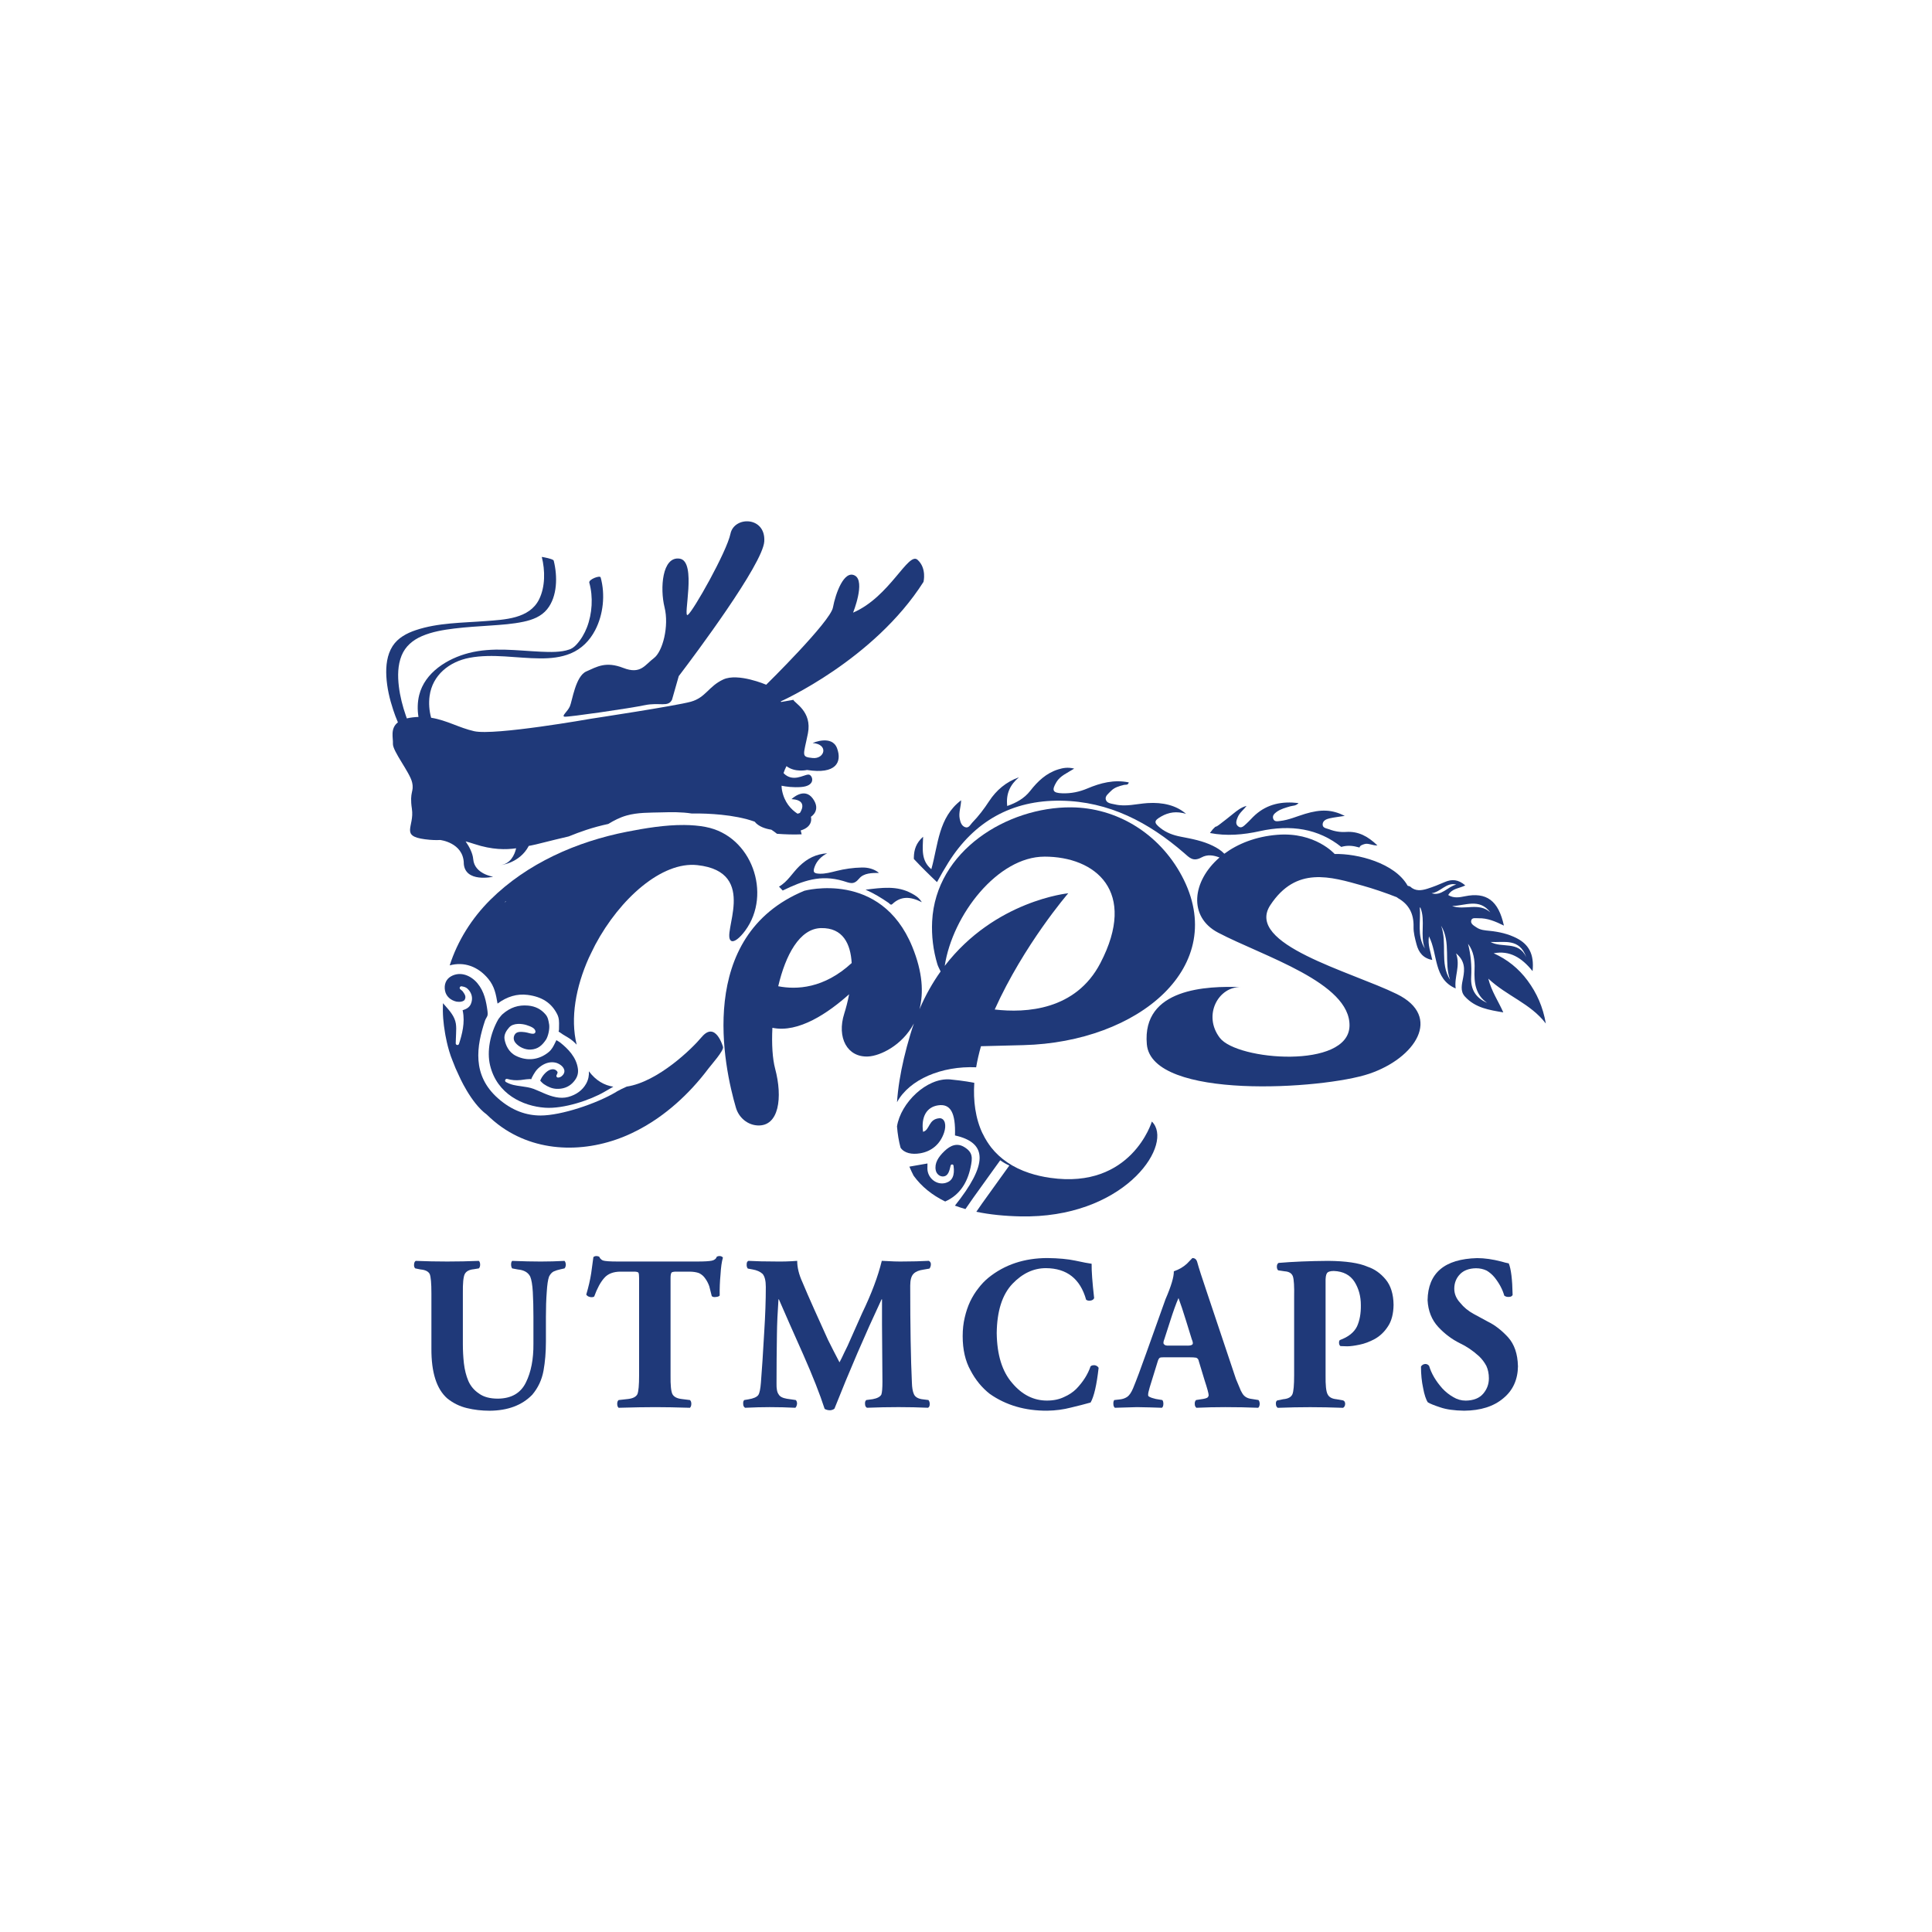<?xml version="1.0" encoding="UTF-8"?>
<svg id="_图层_1" data-name="图层 1" xmlns="http://www.w3.org/2000/svg" viewBox="0 0 992.13 992.13">
  <defs>
    <style>
      .cls-1 {
        fill: #1f3979;
        stroke-width: 0px;
      }
    </style>
  </defs>
  <g>
    <path class="cls-1" d="M221.54,664.14c0-5.13-.29-8.42-.86-9.86-.68-1.37-2.25-2.16-4.71-2.38l-2.73-.55c-.48-.44-.68-1.09-.61-1.93,0-.88.28-1.53.83-1.93,5.39.22,10.79.33,16.22.33s10.87-.11,16.22-.33c.44.41.66,1.05.66,1.93s-.22,1.49-.66,1.93l-2.67.44c-2.31.22-3.84,1.05-4.58,2.49-.71,1.44-1.03,4.73-.96,9.86v26.19c0,3.32.18,6.57.53,9.75.39,3.36,1.15,6.39,2.29,9.08,1.17,2.66,3,4.82,5.49,6.48,2.38,1.74,5.61,2.6,9.7,2.6,6.93-.07,11.73-2.86,14.39-8.36,2.63-5.32,3.91-11.94,3.84-19.88v-13.73c0-4.76-.11-9.03-.32-12.79-.21-3.69-.66-6.33-1.33-7.92-1.07-2.14-3.18-3.36-6.34-3.65l-2.93-.55c-.37-.52-.55-1.2-.55-2.04s.18-1.42.55-1.82c5.62.22,10.51.33,14.67.33s8.05-.11,12.22-.33c.37.41.59,1.01.66,1.82,0,.85-.22,1.53-.66,2.04l-1.99.44c-1.4.3-2.61.68-3.65,1.16-.93.52-1.7,1.38-2.31,2.6-.57,1.59-.96,4.22-1.18,7.91-.29,3.76-.43,8.02-.43,12.78v12.73c0,5.35-.41,10.33-1.24,14.94-.86,4.68-2.79,8.8-5.8,12.34-5.23,5.39-12.51,8.11-21.82,8.19-4.16,0-8.08-.46-11.77-1.37-3.65-.88-6.99-2.52-10-4.93-5.52-4.84-8.24-13.38-8.17-25.64v-28.35Z"/>
    <path class="cls-1" d="M328.19,656.28c0-1.37-.11-2.27-.32-2.71-.29-.37-1.06-.55-2.31-.55h-6.81c-3.79,0-6.61,1.09-8.47,3.27-1.89,2.1-3.61,5.28-5.15,9.52-.64.37-1.38.44-2.2.22-.79-.15-1.41-.55-1.88-1.21,1.19-4.01,2.03-7.67,2.54-10.98.47-3.31.84-6.07,1.13-8.28.43-.37.95-.55,1.57-.55.57,0,1.08.15,1.51.44.14.48.38.83.7,1.05.22.3.58.55,1.08.77,1.04.37,3.54.55,7.5.55h41.1c3.6,0,6.06-.15,7.39-.44,1.33-.29,2.18-.98,2.54-2.05.39-.22.88-.33,1.46-.33.83.07,1.38.35,1.67.83-.61,2.02-1.02,4.88-1.23,8.56-.36,3.79-.5,7.41-.43,10.87-.29.44-.95.7-1.98.77-.93.15-1.62,0-2.09-.44-.43-1.81-.86-3.51-1.29-5.09-.54-1.51-1.23-2.84-2.09-3.99-.75-1.14-1.79-2.05-3.11-2.71-1.36-.52-3.07-.78-5.14-.78h-6.59c-1.21,0-2.02.15-2.41.44-.36.44-.54,1.38-.54,2.82v50c-.07,4.98.25,8.2.96,9.64.75,1.37,2.28,2.2,4.6,2.49l4.39.55c.48.41.72,1.05.72,1.93s-.24,1.6-.72,2.04c-7.02-.22-12.93-.33-17.74-.33-5.06,0-11.36.11-18.88.33-.48-.44-.72-1.12-.72-2.04s.24-1.53.72-1.93l4.94-.55c2.47-.3,4.04-1.13,4.72-2.49.57-1.44.86-4.65.86-9.64v-50Z"/>
    <path class="cls-1" d="M384.05,651.46c-.48-.52-.68-1.27-.61-2.27,0-.92.31-1.49.93-1.71,3.86.22,8.56.33,14.09.33,3.5.07,7.14-.04,10.92-.33,0,3.39.89,7.03,2.66,10.9,1.6,3.84,3.58,8.41,5.96,13.72l7.19,15.93c1.77,3.58,3.74,7.43,5.91,11.56.71-1.29,1.54-2.99,2.5-5.09,1.03-1.95,2.24-4.55,3.62-7.8l5.54-12.45c4.79-9.92,8.14-18.85,10.06-26.78,4.79.29,8.68.41,11.66.33,3.97,0,8.14-.11,12.51-.33.69.41,1.04.98,1.04,1.71,0,.85-.24,1.6-.72,2.27l-3.17.55c-2.22.3-3.87.98-4.95,2.05-1.18,1.14-1.77,3.19-1.77,6.14,0,21.14.29,37.75.86,49.85.07,2.55.41,4.5,1.02,5.87.57,1.36,1.9,2.23,3.98,2.6l3.5.44c.44.55.66,1.23.66,2.04,0,1-.29,1.64-.88,1.93-4.89-.22-9.94-.33-15.15-.33s-10.65.11-16.22.33c-.66-.37-.98-1.05-.98-2.04-.07-.88.15-1.53.66-1.93l3.28-.44c2.37-.44,3.85-1.24,4.45-2.38.37-1.11.55-3.3.55-6.58l-.22-29.43v-12.89h-.22c-8.51,18.18-16.58,36.9-24.2,56.15-.57.48-1.31.76-2.2.83-1.11,0-2.06-.24-2.84-.72-2.43-7.52-6.1-16.83-11-27.93-4.9-10.95-9.07-20.39-12.5-28.32h-.21c-.46,6.64-.72,12.52-.79,17.65-.14,8.78-.21,17.28-.21,25.5-.07,2.73.29,4.61,1.08,5.64.6,1.14,2.02,1.9,4.26,2.27l4.54.66c.44.41.66,1.05.66,1.93-.15.99-.44,1.68-.88,2.04-4.33-.22-8.72-.33-13.2-.33-3.71,0-7.91.11-12.59.33-.66-.37-.99-1.05-.99-2.04-.07-.88.11-1.53.55-1.93l1.98-.33c2.74-.44,4.49-1.2,5.24-2.27.64-.96,1.09-3.1,1.34-6.42.5-6.12,1.07-14.85,1.71-26.17.53-8.41.8-16.04.8-22.91,0-3.17-.55-5.4-1.66-6.69-1.25-1.14-2.95-1.9-5.12-2.27l-2.41-.44Z"/>
    <path class="cls-1" d="M537.96,646.04c5.65.07,10.4.52,14.26,1.33,3.9.85,6.68,1.38,8.36,1.6-.07,3.61.36,9.5,1.29,17.64-.29.7-.89,1.13-1.82,1.27-.96.15-1.73,0-2.3-.44-3-10.73-9.88-16.14-20.64-16.21-6.33,0-12.05,2.67-17.17,8.02-5.26,5.53-7.96,13.96-8.1,25.29.14,11.25,2.81,19.83,7.99,25.73,5.04,5.98,10.97,8.96,17.8,8.96,3.36,0,6.29-.61,8.79-1.83,2.47-1.07,4.58-2.47,6.33-4.21,3.47-3.62,5.9-7.47,7.29-11.56.5-.44,1.23-.63,2.2-.55.93.22,1.57.66,1.93,1.33-1,8.85-2.37,14.79-4.12,17.82-3,.85-6.37,1.71-10.12,2.6-3.78.99-7.83,1.53-12.15,1.6-11.35.07-21.18-2.8-29.5-8.63-4.03-3.17-7.32-7.17-9.85-12-2.71-4.83-4.07-10.71-4.07-17.65,0-3.5.36-6.71,1.07-9.63.68-2.95,1.6-5.68,2.78-8.19,1.21-2.51,2.62-4.78,4.23-6.8,1.53-2.03,3.26-3.83,5.19-5.42,8.31-6.71,18.42-10.07,30.33-10.07Z"/>
    <path class="cls-1" d="M598.06,696.99c-1.25,0-2.05.07-2.41.22-.5.29-.89.98-1.18,2.05l-4.07,13.17c-.61,2.03-.88,3.38-.8,4.04,0,.41.3.72.91.94.5.3,1.52.63,3.05,1l3.32.55c.36.41.54,1.05.54,1.93,0,.99-.25,1.68-.75,2.04-3.89-.15-8.18-.26-12.86-.33-3.07.07-6.84.18-11.3.33-.51-.44-.76-1.09-.76-1.93-.07-.81.07-1.49.44-2.04l2.95-.33c1.39-.15,2.64-.59,3.75-1.33,1.07-.77,2.05-2.21,2.95-4.32,1.75-4.24,4.02-10.29,6.8-18.15l9.86-27.61c2.93-6.75,4.36-11.54,4.29-14.38,2.71-.92,4.98-2.25,6.8-3.98,1.68-1.73,2.59-2.67,2.73-2.82,1.32,0,2.16.74,2.52,2.21.75,2.77,2.41,7.94,4.98,15.5l14.89,44.46c.68,1.66,1.27,3.06,1.77,4.21.43,1.18.91,2.2,1.45,3.04.86,1.51,2.23,2.46,4.12,2.82l4.18.66c.37.33.59.94.66,1.83,0,1-.26,1.72-.77,2.16-5.39-.22-11.02-.33-16.88-.33-5.14,0-10.09.11-14.84.33-.57-.44-.86-1.09-.86-1.93-.07-.81.14-1.49.64-2.04l3.54-.55c1.32-.22,2.16-.52,2.52-.88.29-.37.43-.72.43-1.05,0-.88-.7-3.45-2.09-7.69l-2.95-9.74c-.14-.92-.59-1.53-1.34-1.83-.71-.15-2.02-.22-3.91-.22h-12.32ZM609.79,691.02c1.32,0,2.16-.2,2.53-.61.41-.37.29-1.27-.33-2.72l-2.84-9.2c-1.61-5.21-2.93-9.18-3.96-11.91-1.25,2.81-2.75,6.98-4.5,12.52l-2.73,8.48c-.59,1.44-.66,2.35-.22,2.71.36.55,1.2.79,2.53.72h9.54Z"/>
    <path class="cls-1" d="M664.57,666.18c.11-5.57-.1-9.15-.64-10.73-.57-1.59-1.97-2.45-4.19-2.6l-3.38-.5c-.44-.44-.66-1.07-.66-1.88,0-.92.29-1.57.88-1.93,7.36-.63,15.85-.98,25.47-1.05,9.12.08,15.85,1.07,20.2,2.99,3.57,1.18,6.67,3.36,9.31,6.53,2.64,3.17,4,7.52,4.07,13.06-.07,4.61-1.03,8.3-2.88,11.06-1.81,2.8-4.07,4.96-6.77,6.47-2.67,1.44-5.28,2.42-7.83,2.93-2.63.55-4.74.83-6.34.83-1.24,0-2.4-.04-3.46-.11-.47-.37-.71-.9-.71-1.6-.07-.59.06-1.09.39-1.49,4.38-1.59,7.32-3.93,8.84-7.03,1.38-3.06,2.03-6.71,1.96-10.96,0-4.46-1.08-8.43-3.23-11.9-2.26-3.54-5.8-5.4-10.64-5.59-1.87,0-3.05.39-3.55,1.16-.53.81-.76,2.36-.69,4.65v47.81c-.07,4.98.26,8.19,1.01,9.63.71,1.51,2.22,2.38,4.55,2.6l3.44.61c.7.29,1.05.88,1.05,1.77s-.35,1.6-1.05,2.04c-6.06-.22-11.71-.33-16.95-.33s-10.7.11-16.62.33c-.62-.44-.94-1.12-.94-2.04-.07-.88.17-1.47.72-1.77l3.06-.61c2.5-.22,4.08-1.09,4.72-2.6.57-1.44.86-4.65.86-9.63v-40.12Z"/>
    <path class="cls-1" d="M779.52,701.42c-.07,7.04-2.59,12.59-7.56,16.65-4.93,4.17-11.63,6.29-20.09,6.36-5.07-.07-9.15-.65-12.22-1.71-3.07-1-5.22-1.86-6.43-2.6-.46-.66-.9-1.64-1.33-2.93-.42-1.29-.78-2.73-1.06-4.31-.74-3.39-1.12-7.1-1.12-11.12.5-.81,1.23-1.25,2.2-1.33.82,0,1.48.33,1.98,1,1.18,3.95,3.45,7.8,6.8,11.56,1.68,1.81,3.54,3.28,5.57,4.43,2,1.22,4.16,1.83,6.48,1.83,4.04-.07,7.04-1.29,9-3.65,1.89-2.25,2.84-4.85,2.84-7.8,0-2.36-.43-4.48-1.29-6.36-.97-1.81-2.18-3.43-3.65-4.87-3.15-2.88-6.47-5.15-9.97-6.8-4.11-2.03-7.81-4.81-11.1-8.35-3.36-3.65-5.18-8.22-5.47-13.72.21-13.98,8.7-21.19,25.45-21.63,3.79,0,7.95.59,12.49,1.77,1.32.41,2.57.72,3.75.94,1.18,2.88,1.84,8.28,1.98,16.21-.32.66-.95,1-1.88,1-.96.07-1.77-.15-2.41-.66-.89-3.17-2.54-6.27-4.93-9.29-1.18-1.44-2.54-2.62-4.07-3.54-1.68-.81-3.52-1.22-5.52-1.22-3.57.07-6.31,1.09-8.2,3.04-1.96,2.03-2.95,4.52-2.95,7.47,0,2.66,1.02,5.07,3.05,7.25,1.82,2.29,4.13,4.19,6.91,5.7l7.24,3.93c3.64,1.77,7.13,4.46,10.45,8.08,3.22,3.61,4.9,8.52,5.04,14.72Z"/>
  </g>
  <g>
    <g>
      <path class="cls-1" d="M469.28,525.67c-.64,1.81-1.24,3.66-1.81,5.57-2.55,8.52-4.38,16.36-5.54,23.58-.63,3.91-1.05,7.63-1.29,11.18,6.38-11.73,22.97-18.69,40.64-17.92.59-3.55,1.44-7.17,2.47-10.82,5.81-.15,12.97-.33,21.83-.56,59.06-1.51,106.18-40.46,81.27-86.99-11.67-21.79-33.42-34.96-56.78-35.12-32.74-.22-69.56,22.23-71.39,58.53-.37,7.44.54,14.96,2.7,22.09.3.98.99,2.3,1.65,3.65-4.02,5.65-7.71,12.08-10.86,19.41,2.17-8.31,1.71-18.92-3.71-32.14-16.18-39.44-55.41-28.7-55.41-28.7-56.08,23.23-41.16,90.84-35.13,111.41,1.47,5.02,5.84,8.81,11.07,9.1,11.05.61,13.04-14.29,9.05-29.2-1.33-4.98-1.82-12.55-1.39-20.94,13.4,2.83,28.7-7.66,39.4-17.23-.74,3.84-1.66,7.29-2.49,9.89-3.96,12.38,1.53,22.67,12.36,22.07,6.02-.34,17.28-5.54,23.34-16.86ZM536.35,439.9c26.21,0,47.96,17.78,28.7,54.71-12.63,24.22-38.16,25.67-54.24,23.8,15.07-33.44,37.76-59.69,37.76-59.69,0,0-37.6,3.66-63.43,37.29,4-26.24,27.25-56.1,51.21-56.1ZM399.64,506.46c3.73-15.89,10.89-29.62,21.98-29.86,11.29-.24,15.17,8.1,15.74,17.94-14.22,13.12-28.3,13.76-37.72,11.92Z"/>
      <path class="cls-1" d="M292.65,362.72c-1.23,2.81-4.55,5.04-2.69,5.32,1.86.27,33.54-4.3,41.12-5.91,7.58-1.6,12.06,1.23,14.02-2.83l3.46-12.11s.36-.48,1.03-1.35c6.55-8.63,42.14-56.05,42.88-67.79.82-12.93-15.47-13.16-17.37-3.92-1.91,9.24-19.2,39.87-21.91,41.65-2.71,1.78,4.88-27.57-4.17-28.9-9.05-1.33-10.15,15.37-7.76,24.97,2.39,9.6-.9,22.71-5.48,26.12-4.58,3.4-6.7,8.53-15.7,5.03-9-3.5-13.51-.63-19.03,1.82-5.53,2.45-7.17,15.1-8.4,17.91Z"/>
      <path class="cls-1" d="M238.14,443.12c.39,10.46,15.11,7.1,15.11,7.1,0,0-9.6-1.38-10.24-9-.26-3.09-1.97-6.35-3.9-9.15,1.3.35,2.76.78,4.45,1.34,9.3,3.07,16.27,2.95,21.49,2.21-.81,3.43-2.89,8.06-8.27,8.7,0,0,10.03-.87,14.76-9.93.38-.08.75-.15,1.1-.2,2.27-.37,9.6-2.4,19.39-4.66,2.98-1.22,5.98-2.34,9-3.34,3.75-1.24,7.53-2.25,11.34-3.07,2.91-1.78,5.93-3.34,9.32-4.31,5.77-1.65,11.85-1.46,17.78-1.63,5.29-.15,10.51-.24,15.69.57,5.1-.08,10.23.14,15.28.65,5.75.59,11.65,1.62,17.07,3.53,2.05,2.56,5.55,3.67,8.6,4.14,1,.65,1.97,1.35,2.89,2.1,4.41.33,8.65.46,12.68.27-.2-.65-.36-1.31-.51-1.97,6.81-2.05,5.25-7.03,5.25-7.03,0,0,5.43-3.21.99-9.35-4.44-6.13-10.95.29-10.95.29.15,0,.3.02.45.03,8.5.63,3.84,7.07,3.84,7.07-.41.15-.81.27-1.19.38-3.33-2.17-6.8-5.85-7.99-12.09-.14-.73-.2-1.5-.22-2.28,2.35.48,5.94.97,10.02.67,7.19-.53,6.22-5.17,4.47-6.22-1.75-1.05-6.75,3.33-11.65.53-.78-.44-1.36-.95-1.82-1.47.39-1.2.9-2.4,1.51-3.57,4.37,3.4,10.56,1.97,10.56,1.97,14.9,2.37,18.05-4.03,15.42-11.13-2.63-7.1-12.53-2.72-12.53-2.72,8.41.7,6.13,8.32,0,7.71-6.13-.61-4.73-1.23-2.45-12.62,2.28-11.39-7.1-15.69-7.45-17.26l-6.27,1.1c-.25-.28-.25-.29-.25-.29,0,0,47.83-21.26,73.33-61.39,0,0,1.76-6.99-3.05-11.33-4.8-4.33-14.23,19.03-33.1,27.13,0,0,6.44-16.05.9-19.04-5.54-2.99-9.91,9.15-11.26,16.43-1.34,7.28-34.26,39.63-34.26,39.63,0,0-14.45-6.21-22.04-2.7-7.59,3.51-8.98,9.28-16.64,11.42-7.66,2.14-51.33,8.75-51.33,8.75,0,0-49.43,8.76-59.96,6.4-7.76-1.74-14.02-5.62-22.1-6.91-1.01-3.62-1.28-7.56-.79-11.16,1.44-10.78,10.19-17.68,20.47-19.62,11.99-2.26,24.19.24,36.24.3,5.37.03,10.74-.47,15.74-2.55,5.62-2.35,9.76-6.57,12.57-11.94,4.19-8.01,5.26-18.34,2.81-27.1-.34-1.21-6.29,1.04-5.82,2.71,2.05,7.34,1.5,15.93-1.23,22.98-1.22,3.14-2.98,6.15-5.24,8.66-.65.72-1.31,1.32-2.08,1.84-.04,0-1.17.63-.61.36-.67.33-.37.21-1.18.49-4.2,1.49-9.8,1.33-14.51,1.12-12.33-.56-24.88-2.46-37.03.67-10.96,2.82-22.61,9.96-25.49,21.63-.87,3.52-.97,7.44-.36,11.2-.96.03-1.95.09-2.98.22-1.12.13-2.1.31-2.99.53-.16-.44-.33-.88-.48-1.33-1.7-4.91-3.01-9.99-3.63-15.16-.62-5.23-.6-10.83,1.41-15.78,1.94-4.78,5.77-7.97,10.42-9.98,5.24-2.26,11.02-3.22,16.64-3.91,6.21-.76,12.46-1.11,18.69-1.54,5.64-.39,11.34-.77,16.88-1.95,4.6-.98,9.09-2.66,12.13-6.44,5.32-6.61,5.35-16.99,3.37-24.9-.17-.66-2.4-1.13-2.96-1.31-.24-.08-3.2-.7-3.17-.62,1.73,6.9,1.82,15.31-1.38,21.77-4.98,10.04-17.76,10.41-27.52,11.17-11.88.92-24.41.82-35.82,4.66-4.63,1.55-9.17,3.96-11.88,8.16-2.92,4.53-3.51,10.19-3.23,15.46.31,5.91,1.68,11.75,3.54,17.35.67,2.02,1.4,4.02,2.24,5.97.05.12.11.26.16.4-4.1,3.15-2.36,8.18-2.56,10.91-.28,3.77,8.7,14.79,9.85,19.9,1.15,5.11-1.47,4.45-.1,13.63,1.37,9.18-6.13,13.92,6.68,15.6,3.53.46,5.91.48,7.83.37h0s11.75,1.31,12.14,11.77Z"/>
      <path class="cls-1" d="M793.81,525.58c-1.43-8.45-4.64-15.64-9.35-22.01-4.64-6.28-10.47-10.91-17.43-14.04,8.22-1.56,14.42,2.24,19.98,9.17.94-8.86-2.12-13.78-8.05-16.86-4.4-2.28-9.14-3.33-14-3.83-2.34-.24-4.72-.36-6.76-1.77-1.28-.89-3.2-1.81-2.67-3.65.45-1.54,2.44-1,3.8-1.04,4.49-.12,8.59,1.62,12.96,3.77-2.8-12.91-9.01-17.32-20.02-15.06-2.83.58-5.75,1.12-8.58-.63,2.07-3.53,5.71-3.36,8.76-4.95-3.53-3.08-6.86-3.33-10.54-1.72-2.93,1.28-5.9,2.48-8.93,3.43-3.07.96-6.21,1.38-8.88-1.16-.41-.13-.83-.26-1.24-.39-6.54-11.64-25.73-16.58-37.48-16.29,0,0-9.99-11.41-29.44-9.86-11.11.89-20.33,4.61-27.21,9.72-1.72-1.77-3.72-2.98-5.85-4.04-5.21-2.58-10.89-3.62-16.54-4.71-3.83-.74-7.39-2.02-10.45-4.45-3.46-2.76-3.35-3.77.4-5.92,3.89-2.23,7.98-2.83,12.77-1.34-4.9-4.36-11.89-6.06-19.82-5.54-5.56.37-11.1,2-16.72.67-1.82-.43-4.25-.51-4.7-2.61-.37-1.75,1.49-3.03,2.69-4.28,1.81-1.88,4.25-2.51,6.7-3.13.82-.2,2.08.3,2.45-1.28-7.58-1.54-14.51.27-21.22,3.11-4.16,1.76-8.4,2.64-12.91,2.49-4.92-.16-5.61-1.47-3-5.79,1.94-3.21,5.46-4.58,9.1-6.89-3.35-.83-5.77-.33-8.11.38-6.2,1.89-10.63,6.12-14.46,11.03-3.03,3.88-7.06,6.11-11.83,7.8-.72-6.43,1.56-10.98,6.03-14.76-6.6,2.38-11.6,6.6-15.33,12.29-2.57,3.92-5.37,7.65-8.65,11.01-1.03,1.05-1.82,3.11-3.81,2.27-1.73-.73-2.29-2.56-2.64-4.32-.62-3.18.68-6.2.73-9.44-11.7,8.88-11.73,22.71-15.29,35.4-5.42-4.51-4.4-10.41-4.23-16.67-3.6,3.19-4.65,6.66-4.75,10.52,0,.3,0,.6,0,.9,3.84,4.09,7.81,8.04,11.89,11.88,1.84-3.41,3.77-6.76,5.83-10.05,13.25-21.09,32.55-32.11,57.79-31.76,24.68.34,45.15,11.16,63.25,26.85,2.78,2.41,4.6,4.65,8.99,2.27,3-1.63,6.06-1.16,9.22.05-14.13,12.2-16.16,30.49-.73,38.59,23.16,12.16,68,25.64,67.48,47.9-.52,22.26-57.66,17.8-66.59,6.14-8.92-11.66-.67-26.52,10.85-26.05-17.35-.71-50.88.5-48.34,29.33,2.54,28.83,90.54,23.14,114.19,15.15,23.65-7.99,37.84-29.34,14.17-40.95-23.67-11.61-78.21-25.53-64.94-45.66,13.28-20.13,30.77-14.67,47.74-9.89,4.83,1.36,11,3.4,17.18,5.83.21.19.44.36.69.51,5.45,3.12,8.12,7.85,7.94,14.75-.08,2.98.76,6.02,1.52,8.93,1.1,4.25,3.5,7.2,8.09,8.03-.81-4.08-2.42-7.64-1.71-12.11,4.68,9.05,2.21,21.84,13.73,26.75-.85-6.04,2.55-11.41.2-18.04,4.61,3.86,4.49,8.09,3.63,12.54-.65,3.35-1.63,6.87.9,9.64,5.37,5.9,12.56,6.92,19.72,8.15-2.55-5.82-6.04-10.72-7.7-17.34,9.51,8.94,21.62,12.71,29.5,23.01ZM747.83,454.26c-4.35,1-7.63,6.1-12.69,4.43,4.5-.45,7.7-5.84,12.69-4.43ZM729.08,465.97c.12.06.24.12.36.18,2.68,6.67-.35,14.26,2.27,20.94-4.22-6.56-2-14.04-2.62-21.12ZM740.04,475.38c5.19,8.5,1.39,18.82,4.6,27.76-5.41-8.42-1.29-18.86-4.6-27.76ZM745.69,465.24c6.71-.08,13.98-4.19,19.62,3.28-5.94-5.33-13.27-.88-19.62-3.28ZM755.48,501.67c.33-5.78-.18-11.45-1.61-17.02,2.88,3.81,3.55,8.39,3.35,13.06-.31,6.91.47,13.16,6.43,17.26-5.69-2.44-8.54-6.79-8.17-13.3ZM783.77,491.55c-3.94-8.61-12.51-4.5-18.34-7.83,6.91.39,14.84-2.17,18.34,7.83Z"/>
      <path class="cls-1" d="M424.78,438.18c-5.76.44-10.05,2.55-14.25,6.57-3.59,3.44-6.05,8.05-10.5,10.55.64.68,1.27,1.33,1.9,2,10.49-5.05,19.42-8.32,31.01-4.91,3.56,1.05,5.36,2.26,8.26-1.24,2.36-2.85,6.59-2.89,10.2-2.89-2.55-2.08-5.66-2.83-8.8-2.77-4.56.09-8.85.72-13.07,1.77-2.86.71-5.72,1.49-8.46,1.41-3.11-.09-3.83-.68-2.69-3.69,1.13-3.01,3.47-5.3,6.4-6.8Z"/>
      <path class="cls-1" d="M458.23,464.26c4.38-4.15,9.24-3.98,15.17-.95-1.74-2.68-3.55-3.58-5.3-4.54-7.41-4.07-15.3-2.91-23.61-1.9,4.41,1.95,8.15,4.26,11.78,6.75.56.38,1.12,1.44,1.96.64Z"/>
      <path class="cls-1" d="M646.96,426.81c15.97-3.51,30.08-1.28,41.82,8.11,2.5-.77,5.31-.77,8.02-.02.44.12.88.21,1.33.32.29-1.1,1.46-1.4,2.45-1.73,2.05-.68,4.04.73,6.77.68-4.89-4.73-9.82-7.36-16.06-6.95-2.99.2-5.93-.27-8.71-1.35-1.33-.52-3.46-.59-3.37-2.57.09-1.91,1.91-2.69,3.56-3.06,2.4-.54,4.87-.8,7.81-1.26-6.55-3.29-12.16-3.51-20.39-1.04-4.31,1.29-8.44,3.19-12.97,3.67-1.26.13-2.76.47-3.36-1.08-.62-1.61.5-2.7,1.66-3.55,2.11-1.56,4.63-2.18,7.1-2.92,1.3-.39,2.85-.13,4.2-1.66-8.47-1-15.89.45-22.18,6.03-1.63,1.45-3.03,3.16-4.66,4.61-1.2,1.07-2.59,2.72-4.29,1.2-1.45-1.29-.71-3.11-.05-4.68.96-2.29,3.05-3.74,4.51-5.71-2.78.69-4.85,2.41-6.95,4.08-2.42,1.92-4.79,3.89-7.28,5.71-.52.38-1.18.86-1.84.95-.57.59-1.25,1.27-1.1,1.05-.41.51-.82,1.03-1.21,1.56-.14.19-.28.39-.42.58,8.49,1.65,17.02.93,25.62-.96Z"/>
      <path class="cls-1" d="M539.41,604.87c-3.88-.55-7.44-1.38-10.69-2.44h0s-.04-.01-.06-.02c-8.62-2.83-15.08-7.38-19.66-13.17-.74-.97-1.44-1.97-2.09-2.98-.88-1.37-1.65-2.79-2.33-4.24.02.08.05.16.08.25-1.88-3.91-3.13-8.18-3.83-12.73-.65-4.28-.82-8.8-.51-13.49-4.78-.96-11.27-1.65-12.52-1.75-11.96-.89-25.25,12.01-27.17,24.13.31,3.92.92,7.57,1.83,10.95,1.95,2.85,5.86,3.56,9.99,2.88,5.94-.98,10.35-4.68,12.35-10.62,1.3-3.85.48-7.25-2.15-7.42-6.06.34-4.99,6.04-8.64,6.99-1.07-7.75,1.84-12.7,7.71-13.59,6.38-.97,9.06,3.79,8.69,15.46,17.08,3.8,16.65,15.16-.03,36.04,1.72.65,3.53,1.23,5.4,1.76,1.43-1.99,2.76-4.04,4.16-5.99l9.43-13.13c1.42-1.98,2.87-3.94,4.27-5.93,1.42,1.03,2.99,1.93,4.68,2.7-1.5,2.13-3.06,4.24-4.58,6.36l-9.43,13.13c-.99,1.38-1.95,2.82-2.94,4.25,6.86,1.44,14.52,2.21,22.93,2.38,1.5.03,2.97.02,4.42-.01,50.62-1.09,74.14-37.66,62.79-48.7,0,0-10.42,34.86-52.1,28.92Z"/>
      <path class="cls-1" d="M498.39,599.62c1.1-5.14,1.19-7.82-3.1-10.51-3.7-2.32-7.1-1.06-10.33,2.05-3.12,3-5.17,6.19-4.42,9.84.4,1.94,2.19,3.41,4.15,3.11,2.2-.34,2.82-2.67,3.49-5.56.19-.8,1.36-.76,1.48.05.72,5.04-.64,7.84-3.91,8.82-4.71,1.41-9.4-2.37-9.51-7.29-.02-.84,0-1.73.04-2.66-2.99.52-5.97,1.05-9.29,1.63.66,1.57,1.38,3.12,2.17,4.65,4.06,5.6,9.5,9.97,16.22,13.25,7.51-3.33,11.36-9.73,13-17.36Z"/>
    </g>
    <g>
      <path class="cls-1" d="M271.32,530.42c-.32-.08-.59-.16-.72-.17-.08,0-.16-.02-.38-.07-.19-.04-.45-.11-.63-.13-2.3-.29-4.44-.39-5.37,1.44-.67,1.31-.51,2.76.45,3.97,1.75,2.22,4.95,3.67,7.79,3.53,3.87-.19,6.01-2.23,8.01-5.23.19-.29.36-.71.5-1.07l.17-.41c.15-.35.22-.63.3-.93l.06-.21c.37-1.34.56-2.6.57-3.86,0-.37,0-.67-.04-.94l-.06-.39c-.31-1.9-.58-3.54-1.78-4.96-2.32-2.75-5.26-4.25-8.99-4.59-5.02-.45-9.2.95-13.15,4.41-.43.38-.86.92-1.2,1.35l-.44.55c-.22.27-.37.44-.5.68-4.31,7.52-5.94,16.58-4.25,23.66,3.55,14.84,16.9,20.99,28.21,21.79,9.56.69,23.38-3.97,30.58-8.2,1.46-.86,2.95-1.73,4.5-2.59-4.63-.72-8.94-3.12-12.54-7.92.11,2.02-.17,4.13-1.42,6.38-1.85,3.32-5.02,5.67-9.17,6.8-4.3,1.16-8.64-.26-12.31-1.81-.22-.09-.44-.19-.71-.31-.29-.13-.63-.28-1.04-.46l-.63-.27c-.92-.4-2.32-1.01-3.06-1.28-2.05-.76-4.38-1.08-6.43-1.36l-.19-.03c-2.61-.35-5.07-.68-7.64-2.15-.38-.22-.54-.68-.37-1.09.17-.4.61-.61,1.03-.5,2.28.65,4.41.82,6.91.57.29-.03.89-.11,1.19-.16,1.1-.18,2.18-.26,3.22-.33l.29-.02c.28-.01.54.03.76.08.04-.2.1-.44.22-.68,1.24-2.37,2.31-4.41,4.95-6.2,2.34-1.59,4.85-2.15,7.24-1.63,1.49.33,3.48,1.49,4.22,3,.4.8.56,1.54.1,2.57-.42.91-1.48,1.92-2.72,2.09-.31.07-.69-.01-.9-.25-.23-.25-.29-.64-.15-.95.06-.14.13-.28.19-.41.4-.84.5-1.11.02-1.67-.84-.99-2.03-1.23-3.53-.71-1.61.56-3.65,2.61-4.65,4.67-.11.22-.31.64-.42.9.2.26.4.47.63.7.41.41.8.79,1.22,1.08,2.24,1.52,4.33,2.31,6.4,2.43,3.23.19,6.14-.84,8.21-2.87,2.32-2.28,3.24-4.6,2.92-7.29-.75-6.14-5.22-10.47-9.04-13.55-.41-.33-.8-.56-1.19-.78-.22-.13-.43-.25-.63-.38-.08-.05-.16-.1-.22-.14-.05.12-.1.24-.15.35-.15.3-.3.61-.45.92-.83,1.72-1.69,3.51-3.32,4.85-4.93,4.08-11.06,4.8-16.81,1.97-3.82-1.88-5.29-5.56-5.85-8.32-.52-2.57.95-4.69,2.3-6.24,2.21-2.56,6.81-1.95,8.93-1.27,2.59.83,4.36,1.68,4.6,3.17.06.37-.06.73-.33.98-.6.55-1.66.33-3.32-.1Z"/>
      <path class="cls-1" d="M360.21,532.68c-4.56,5.54-22.2,22.85-38.38,25.32-1.67.72-3.34,1.54-5.01,2.47-.05.03-.13.09-.21.14-.09.06-.17.12-.23.15-10.13,6.04-28.24,12.08-38.74,12.08-7.33,0-14.66-2.46-21.83-8.76-13.63-11.96-11.06-26.92-6.74-39.99.16-.47.42-.93.68-1.38.27-.46.54-.95.62-1.32.1-.5.09-1.27-.03-2.16-.66-4.88-1.6-10-5.14-14.27-3.19-3.85-8.65-6.43-13.67-3.54-2.48,1.43-3.6,4.16-3.01,7.3.54,2.84,2.77,4.96,5.96,5.66.03,0,.16,0,.19.01.39.06,1.25.09,1.52.07.73-.06,2.01-.29,2.44-1.08.76-1.41.28-2.5-1-4.26-.19-.25-.66-.62-1-.89l-.25-.2c-.31-.25-.41-.68-.25-1.04.17-.36.56-.56.95-.49l.15.03c.93.18,1.99.38,2.89,1.24,2.27,2.18,2.87,5.03,1.67,7.82-.78,1.8-2.37,2.56-3.81,3.06-.14.05-.29.08-.43.11.03.1.05.2.08.32,1.25,6.13-.33,11.97-1.92,16.97-.13.41-.54.67-.96.59-.42-.07-.73-.43-.73-.86,0-.59.03-1.18.06-1.77.02-.45.04-.91.05-1.37.01-.61.04-1.21.07-1.81.08-1.79.15-3.47-.12-5.2-.58-3.61-3.03-6.4-5.41-9.1l-.13-.15c-.27-.31-.55-.62-.82-.92-.09-.09-.17-.19-.26-.29-.1,2.62-.07,5.25.13,7.89.19,2.43.51,4.88.93,7.33,0,0,1.2,7.92,3.86,14.28.97,2.63,2.07,5.21,3.31,7.73,0,0,5.99,13.92,14.24,19.93,2.45,2.4,5.07,4.63,7.88,6.58,19.8,13.75,45.5,13.03,66.71,2.96,4.63-2.2,9.08-4.79,13.28-7.72,6.55-4.57,12.55-9.9,17.96-15.77,2.85-3.09,5.54-6.33,8.07-9.7,1.21-1.62,7.97-9.18,7.46-11.03,0,0-3.82-13.76-11.05-4.98Z"/>
      <path class="cls-1" d="M362.41,424.66c-3.55-.67-7.28-.97-11.08-1-9.84-.08-20.18,1.66-29.28,3.44-25.89,5.07-51.31,16.21-70.23,34.95-9.5,9.42-16.83,21.05-20.89,33.7,7.36-2.02,14.59.52,19.87,6.98,3.17,3.89,3.86,7.83,4.66,12.39l.04.25c4.92-3.65,10.11-5.15,15.42-4.47,7.39.95,12.21,4.08,15.18,9.86,1.09,2.12,1.03,4.18.98,6.18-.02.55-.03,1.11-.02,1.68,0,.32-.08.61-.15.86-.02.08-.05.18-.07.26.08.05.2.12.28.17.18.11.37.21.53.34.89.68,1.81,1.22,2.79,1.8,1.2.71,2.45,1.44,3.65,2.46.73.62,1.41,1.28,2.05,1.95-3.38-13.64-.42-29.67,6.21-44.52,0,0,2.29-4.78,3.32-6.77,12.72-23.83,34.28-42.89,52.42-40.91,32.24,3.51,11.75,36.02,17.48,38.94,1.43.73,4.26-1.41,7.15-5.35,13.77-18.78,3.37-48.69-20.32-53.18ZM259.19,463.35c.14-.34.42-.44.82-.45-.28.15-.55.31-.82.45Z"/>
    </g>
  </g>
</svg>